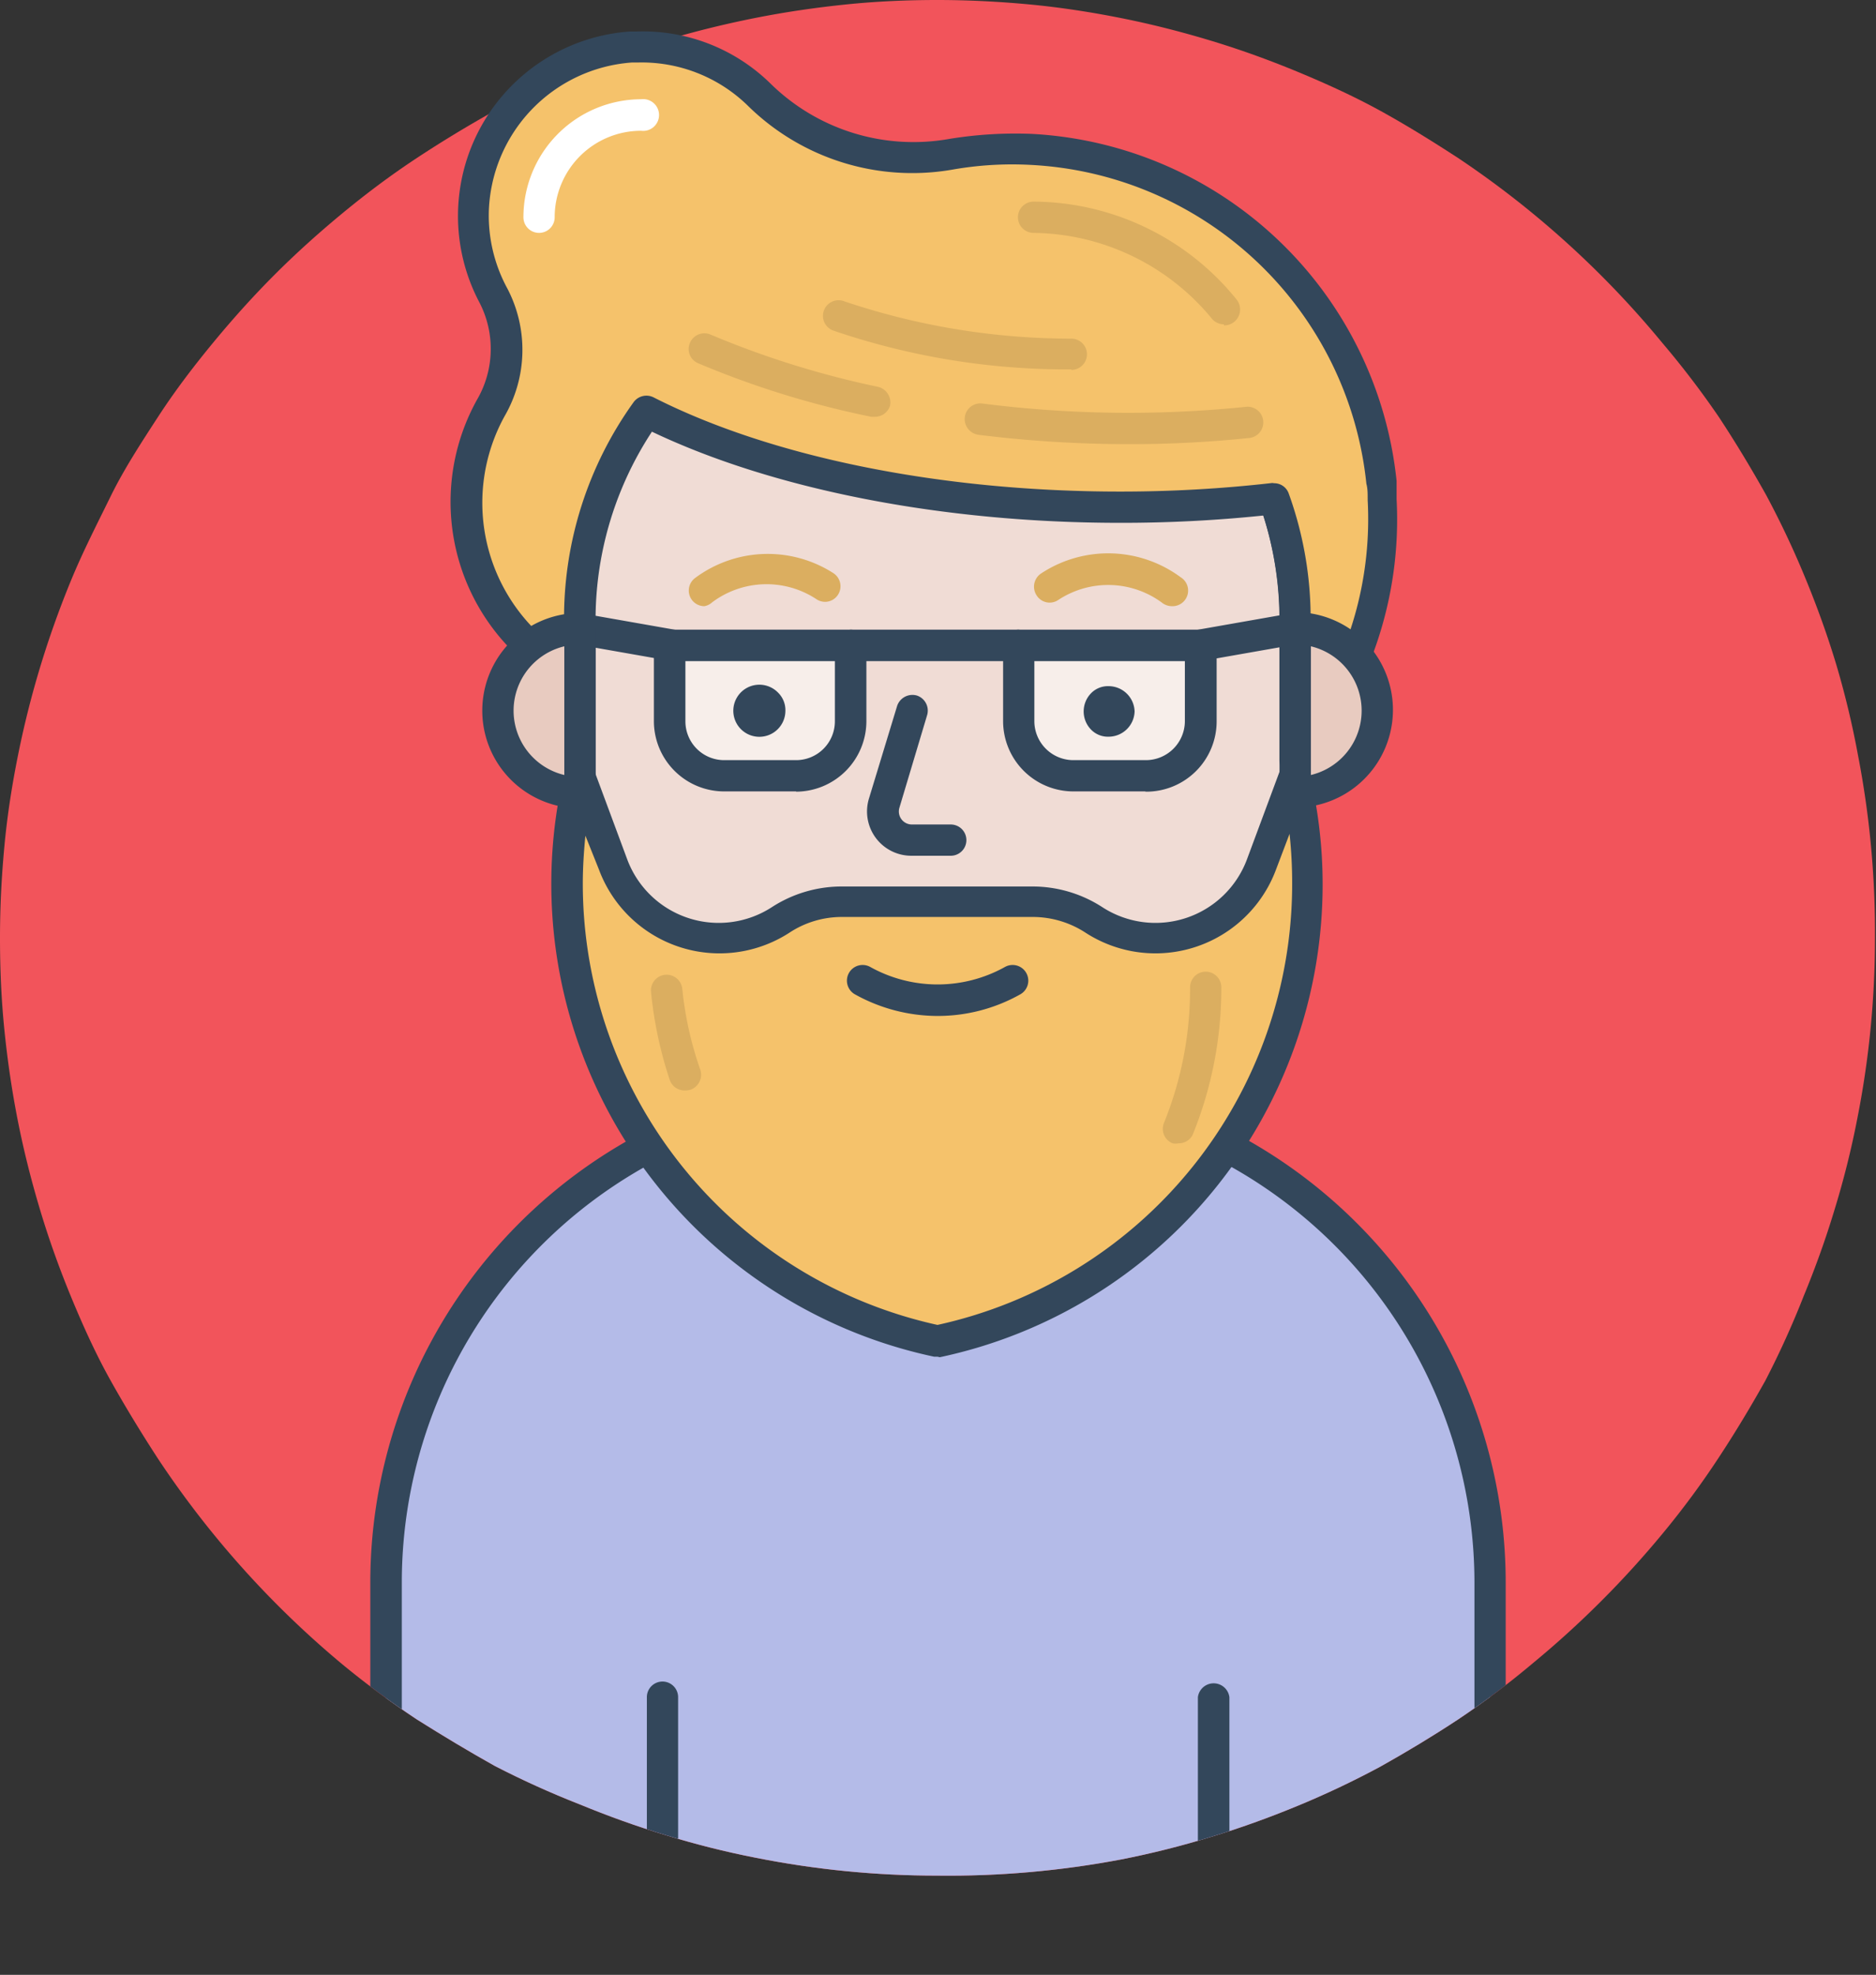 <svg xmlns="http://www.w3.org/2000/svg" xmlns:xlink="http://www.w3.org/1999/xlink" viewBox="0 0 72.04 75.81"><rect x="0" y="0" width="72.04" height="75.81" fill="#333333" stroke="none"/><defs><style>.cls-1,.cls-7{fill:none;}.cls-2{fill:#f2545b;}.cls-3{clip-path:url(#clip-path);}.cls-4{fill:#b4bbe8;}.cls-5{fill:#33475b;}.cls-6{fill:#dbae60;}.cls-7{fill-rule:evenodd;}.cls-8{fill:#f0dcd5;}.cls-9{fill:#f5c26b;}.cls-10{fill:#f7eeea;}.cls-11{fill:#fff;}.cls-12{fill:#e8cbc0;}</style><clipPath id="clip-path"><path class="cls-1" d="M72,36a35.6,35.6,0,0,1-.69,7,33.72,33.72,0,0,1-.86,3.43c-.34,1.13-.74,2.24-1.19,3.33A34.39,34.39,0,0,1,67.79,53c-.56,1-1.16,2-1.82,3a32.52,32.52,0,0,1-2.1,2.84,36.91,36.91,0,0,1-5,5A32.52,32.52,0,0,1,56,66c-1,.66-2,1.26-3,1.82a34.39,34.39,0,0,1-3.19,1.51c-1.09.45-2.2.85-3.33,1.19a33.72,33.72,0,0,1-3.43.86A35.6,35.6,0,0,1,36,72a35.6,35.6,0,0,1-7-.69,33.54,33.54,0,0,1-3.42-.86c-1.13-.34-2.24-.74-3.33-1.19A34.57,34.57,0,0,1,19,67.79C18,67.23,17,66.63,16,66a34.1,34.1,0,0,1-2.84-2.1A36.5,36.5,0,0,1,6.07,56c-.65-1-1.26-2-1.82-3s-1.06-2.1-1.51-3.19-.85-2.2-1.19-3.33S.92,44.21.69,43.05s-.4-2.32-.52-3.5S0,37.2,0,36s.06-2.35.17-3.53S.46,30.15.69,29s.52-2.3.86-3.42.74-2.24,1.19-3.33,1-2.16,1.51-3.2S5.42,17,6.07,16s1.36-1.93,2.11-2.84,1.54-1.79,2.37-2.62,1.71-1.62,2.62-2.37S15,6.73,16,6.07s2-1.26,3-1.82,2.11-1.06,3.2-1.51,2.2-.85,3.33-1.19S27.84.92,29,.69s2.33-.4,3.5-.52S34.84,0,36,0s2.36.06,3.53.17,2.34.29,3.5.52,2.3.52,3.43.86,2.24.74,3.33,1.19S52,3.7,53,4.25s2,1.17,3,1.82a36.29,36.29,0,0,1,7.84,7.1A34.1,34.1,0,0,1,66,16c.66,1,1.26,2,1.82,3a34.57,34.57,0,0,1,1.51,3.2c.45,1.09.85,2.2,1.19,3.33A33.54,33.54,0,0,1,71.35,29,35.6,35.6,0,0,1,72,36Z"/></clipPath></defs><title>brioP1</title><g id="Layer_2" data-name="Layer 2"><g id="Layer_1-2" data-name="Layer 1"><path class="cls-2" d="M72,36a35.6,35.6,0,0,1-.69,7,33.72,33.72,0,0,1-.86,3.43c-.34,1.13-.74,2.24-1.19,3.33A34.39,34.39,0,0,1,67.79,53c-.56,1-1.16,2-1.82,3a32.52,32.52,0,0,1-2.1,2.84,36.91,36.91,0,0,1-5,5A32.52,32.52,0,0,1,56,66c-1,.66-2,1.26-3,1.82a34.39,34.39,0,0,1-3.19,1.51c-1.09.45-2.2.85-3.33,1.19a33.72,33.72,0,0,1-3.43.86A35.6,35.6,0,0,1,36,72a35.6,35.6,0,0,1-7-.69,33.54,33.54,0,0,1-3.42-.86c-1.13-.34-2.24-.74-3.33-1.19A34.57,34.57,0,0,1,19,67.79C18,67.23,17,66.63,16,66a34.1,34.1,0,0,1-2.84-2.1A36.5,36.5,0,0,1,6.07,56c-.65-1-1.26-2-1.82-3s-1.06-2.1-1.51-3.19-.85-2.2-1.19-3.33S.92,44.21.69,43.05s-.4-2.32-.52-3.5S0,37.2,0,36s.06-2.35.17-3.53S.46,30.15.69,29s.52-2.3.86-3.42.74-2.24,1.19-3.33,1-2.16,1.51-3.2S5.42,17,6.07,16s1.36-1.93,2.11-2.84,1.54-1.79,2.37-2.62,1.71-1.62,2.62-2.37S15,6.73,16,6.07s2-1.26,3-1.82,2.11-1.06,3.2-1.51,2.2-.85,3.33-1.19S27.84.92,29,.69s2.33-.4,3.5-.52S34.84,0,36,0s2.36.06,3.53.17,2.34.29,3.5.52,2.3.52,3.43.86,2.24.74,3.33,1.19S52,3.7,53,4.25s2,1.17,3,1.82a36.29,36.29,0,0,1,7.84,7.1A34.1,34.1,0,0,1,66,16c.66,1,1.26,2,1.82,3a34.57,34.57,0,0,1,1.51,3.2c.45,1.09.85,2.2,1.19,3.33A33.54,33.54,0,0,1,71.35,29,35.6,35.6,0,0,1,72,36Z"/><g class="cls-3"><path class="cls-4" d="M33.72,41.84h4.61A18.89,18.89,0,0,1,57.22,60.73V75.21H14.82V60.73A18.9,18.9,0,0,1,33.72,41.84Z"/><path class="cls-5" d="M15.43,74.61H56.62V60.73A18.32,18.32,0,0,0,38.33,42.44H33.72A18.31,18.31,0,0,0,15.43,60.73Zm41.79,1.2H14.82a.6.6,0,0,1-.6-.6V60.73a19.52,19.52,0,0,1,19.5-19.49h4.61A19.51,19.51,0,0,1,57.82,60.73V75.21A.6.6,0,0,1,57.22,75.81Z"/><path class="cls-5" d="M25.44,75.81a.6.6,0,0,1-.6-.6V65.15a.6.6,0,1,1,1.2,0V75.21A.6.6,0,0,1,25.44,75.81Z"/><path class="cls-5" d="M46.6,75.81a.6.6,0,0,1-.6-.6V65.15a.61.61,0,0,1,1.21,0V75.21A.6.6,0,0,1,46.6,75.81Z"/></g><path class="cls-6" d="M29.08,46.6a.61.61,0,0,1-.45-.2,14.19,14.19,0,0,1-2-2.81A.6.6,0,0,1,27.72,43a13.62,13.62,0,0,0,1.8,2.57.61.61,0,0,1,0,.85A.62.62,0,0,1,29.08,46.6Z"/><path class="cls-6" d="M30.36,44.35a.58.58,0,0,1-.54-.34,14.67,14.67,0,0,1-1.22-3.54.6.6,0,1,1,1.18-.25,13.63,13.63,0,0,0,1.11,3.26.6.6,0,0,1-.27.81A.62.62,0,0,1,30.36,44.35Z"/><path class="cls-6" d="M41.22,47a.62.62,0,0,1-.26-.06.6.6,0,0,1-.29-.8,12,12,0,0,0,.81-2.34.62.62,0,0,1,.73-.45.61.61,0,0,1,.44.73,12.79,12.79,0,0,1-.89,2.57A.6.6,0,0,1,41.22,47Z"/><path class="cls-6" d="M42.4,42.12h0a.61.61,0,0,1-.55-.66,11.91,11.91,0,0,0,.05-1.2.61.61,0,0,1,1.21,0c0,.43,0,.87-.06,1.31A.6.6,0,0,1,42.4,42.12Z"/><path class="cls-7" d="M0,36A35.89,35.89,0,0,1,2.74,22.24,36.53,36.53,0,0,1,6.07,16,36,36,0,0,1,16,6.07a36.53,36.53,0,0,1,6.23-3.33,36,36,0,0,1,27.57,0A36.43,36.43,0,0,1,56,6.07a35.57,35.57,0,0,1,5.46,4.48A36,36,0,0,1,69.3,22.24a35.29,35.29,0,0,1,2,6.75,36.16,36.16,0,0,1,0,14.06,35.6,35.6,0,0,1-2,6.76,36.15,36.15,0,0,1-7.81,11.68A36.15,36.15,0,0,1,49.81,69.3a35.6,35.6,0,0,1-6.76,2,36.16,36.16,0,0,1-14.06,0A36.07,36.07,0,0,1,16,66a35,35,0,0,1-5.46-4.48A35.57,35.57,0,0,1,6.07,56a35.88,35.88,0,0,1-5.38-13A36,36,0,0,1,0,36Z"/><path class="cls-8" d="M36,44.51A13.74,13.74,0,0,1,22.27,30.77v-7a13.74,13.74,0,1,1,27.47,0v7A13.74,13.74,0,0,1,36,44.51Z"/><path class="cls-5" d="M36,10.65A13.15,13.15,0,0,0,22.87,23.79v7A13.15,13.15,0,0,0,36,43.91h0A13.15,13.15,0,0,0,49.14,30.77v-7A13.15,13.15,0,0,0,36,10.65Zm0,34.46A14.35,14.35,0,0,1,21.67,30.77v-7a14.34,14.34,0,1,1,28.67,0v7A14.35,14.35,0,0,1,36,45.11Z"/><path class="cls-8" d="M35.05,27.28,34,30.83A1.1,1.1,0,0,0,35,32.25h1.49"/><path class="cls-5" d="M36.51,32.85H35a1.7,1.7,0,0,1-1.63-2.2l1.08-3.55a.62.62,0,0,1,.76-.4.61.61,0,0,1,.39.76L34.54,31a.5.5,0,0,0,.48.65h1.49a.6.6,0,1,1,0,1.2Z"/><path class="cls-9" d="M49.74,29.77h0l-1.26,3.39A4.35,4.35,0,0,1,42,35.29a4.37,4.37,0,0,0-2.36-.7H32.32a4.37,4.37,0,0,0-2.36.7,4.33,4.33,0,0,1-6.43-2.12l-1.26-3.39a17.72,17.72,0,0,0-.49,4.15A18,18,0,0,0,36,51.48,17.94,17.94,0,0,0,49.74,29.77Z"/><path class="cls-5" d="M22.48,32.08c-.06.61-.1,1.23-.1,1.85A17.35,17.35,0,0,0,36,50.86,17.33,17.33,0,0,0,49.62,33.93a17.64,17.64,0,0,0-.1-1.92L49,33.38a4.94,4.94,0,0,1-7.32,2.42,3.71,3.71,0,0,0-2-.6H32.32a3.65,3.65,0,0,0-2,.6A4.94,4.94,0,0,1,23,33.38ZM36,52.08h-.13a18.56,18.56,0,0,1-14.2-22.43.59.59,0,0,1,.55-.46.59.59,0,0,1,.6.39L24.09,33a3.75,3.75,0,0,0,5.54,1.83,4.93,4.93,0,0,1,2.69-.8h7.33a4.93,4.93,0,0,1,2.69.8A3.75,3.75,0,0,0,47.88,33l1.26-3.39a.6.6,0,0,1,.35-.35l0,0a.6.6,0,0,1,.49,0,.64.64,0,0,1,.3.4,18.2,18.2,0,0,1,.51,4.3,18.55,18.55,0,0,1-14.7,18.14Z"/><path class="cls-6" d="M26.29,41.86a.6.6,0,0,1-.57-.4A15.46,15.46,0,0,1,25,38.08a.6.6,0,1,1,1.2-.12,13.52,13.52,0,0,0,.69,3.1.61.61,0,0,1-.37.77A.69.69,0,0,1,26.29,41.86Z"/><path class="cls-6" d="M45.25,43.89a.57.57,0,0,1-.22,0,.6.6,0,0,1-.33-.79,13.68,13.68,0,0,0,1-5.2.6.6,0,0,1,1.2,0,14.94,14.94,0,0,1-1.1,5.66A.6.6,0,0,1,45.25,43.89Z"/><path class="cls-10" d="M44,29.79H41.22a2.1,2.1,0,0,1-2.1-2.1V24.78h7v2.91A2.1,2.1,0,0,1,44,29.79Z"/><path class="cls-5" d="M39.72,25.38v2.31a1.5,1.5,0,0,0,1.5,1.49H44a1.5,1.5,0,0,0,1.5-1.49V25.38Zm4.25,5H41.22a2.7,2.7,0,0,1-2.7-2.7V24.78a.6.6,0,0,1,.6-.61h7a.6.6,0,0,1,.6.61v2.91A2.7,2.7,0,0,1,44,30.39Z"/><path class="cls-5" d="M43.57,27.28a1,1,0,0,1-1,1,.9.9,0,0,1-.68-.28,1,1,0,0,1,0-1.38.9.9,0,0,1,.68-.28,1,1,0,0,1,1,1Z"/><path class="cls-5" d="M46.07,25.38a.6.6,0,0,1-.11-1.2l3.64-.64a.6.6,0,0,1,.21,1.19l-3.64.64Z"/><path class="cls-10" d="M30.57,29.79H27.81a2.1,2.1,0,0,1-2.1-2.1V24.78h6.95v2.91A2.1,2.1,0,0,1,30.57,29.79Z"/><path class="cls-5" d="M26.32,25.38v2.31a1.49,1.49,0,0,0,1.49,1.49h2.76a1.49,1.49,0,0,0,1.49-1.49V25.38Zm4.25,5H27.81a2.7,2.7,0,0,1-2.7-2.7V24.78a.6.6,0,0,1,.6-.61h6.95a.61.61,0,0,1,.61.61v2.91A2.71,2.71,0,0,1,30.57,30.39Z"/><path class="cls-5" d="M30.16,27.28a1,1,0,1,1-.28-.69A.94.94,0,0,1,30.16,27.28Z"/><path class="cls-5" d="M25.91,25.38H25.8l-3.64-.64a.61.61,0,0,1-.49-.7.6.6,0,0,1,.7-.49l3.64.64a.6.6,0,0,1,.49.7A.61.61,0,0,1,25.91,25.38Z"/><path class="cls-5" d="M39.12,25.38H32.66a.61.61,0,0,1,0-1.21h6.46a.61.61,0,0,1,0,1.21Z"/><path class="cls-9" d="M49.73,29.14V23.79a13.71,13.71,0,0,0-.8-4.64,53.91,53.91,0,0,1-5.92.33c-7.25,0-13.76-1.43-18.19-3.68a13.69,13.69,0,0,0-2.56,8v2.32a7.48,7.48,0,0,1-4.34-6.8,7.56,7.56,0,0,1,.93-3.63,4.46,4.46,0,0,0,.1-4.31,6.41,6.41,0,0,1-.78-3.21,6.53,6.53,0,0,1,6-6.35h.24a6.44,6.44,0,0,1,4.71,1.82,8.5,8.5,0,0,0,7.35,2.3,13.65,13.65,0,0,1,3.08-.19A14.26,14.26,0,0,1,53.07,18.5c0,.22,0,.45,0,.67A14.13,14.13,0,0,1,49.73,29.14Z"/><path class="cls-5" d="M48.93,18.55a.59.59,0,0,1,.56.4,14.12,14.12,0,0,1,.84,4.84v3.55a13.54,13.54,0,0,0,2.19-8.14c0-.26,0-.45-.05-.63A13.66,13.66,0,0,0,39.58,6.33a13.24,13.24,0,0,0-3,.18,9,9,0,0,1-7.87-2.46A5.83,5.83,0,0,0,24.48,2.4h-.22a5.92,5.92,0,0,0-5.49,5.76,5.86,5.86,0,0,0,.71,2.91,5.08,5.08,0,0,1-.1,4.9,6.89,6.89,0,0,0,2.28,9.11v-1.3a14.19,14.19,0,0,1,2.67-8.34.61.61,0,0,1,.76-.19c4.52,2.3,11.05,3.62,17.92,3.62a51.22,51.22,0,0,0,5.85-.33Zm.8,11.19a.52.52,0,0,1-.21,0,.6.6,0,0,1-.39-.56V23.79a13.05,13.05,0,0,0-.62-4,52.61,52.61,0,0,1-5.5.28c-6.82,0-13.33-1.28-18-3.51a13,13,0,0,0-2.16,7.22v2.32a.58.58,0,0,1-.28.5.6.6,0,0,1-.58,0,8.08,8.08,0,0,1-3.67-11.26,3.87,3.87,0,0,0,.09-3.73A7.1,7.1,0,0,1,24.18,1.21h.25a7,7,0,0,1,5.16,2,7.83,7.83,0,0,0,6.82,2.13,15.71,15.71,0,0,1,3.22-.2,14.88,14.88,0,0,1,14,13.32c0,.2,0,.42,0,.7a14.77,14.77,0,0,1-3.53,10.39A.6.6,0,0,1,49.73,29.74Z"/><path class="cls-11" d="M20.7,8.94a.6.6,0,0,1-.6-.6,4.53,4.53,0,0,1,4.52-4.53.61.61,0,1,1,0,1.21A3.32,3.32,0,0,0,21.3,8.34.6.6,0,0,1,20.7,8.94Z"/><path class="cls-12" d="M22.27,24.13v6.3a3.15,3.15,0,0,1,0-6.3Z"/><path class="cls-5" d="M21.67,24.81a2.54,2.54,0,0,0,0,4.94Zm.6,6.22a3.75,3.75,0,1,1,0-7.5.6.6,0,0,1,.6.6v6.3A.6.6,0,0,1,22.27,31Z"/><path class="cls-12" d="M49.74,30.43v-6.3a3.15,3.15,0,0,1,0,6.3Z"/><path class="cls-5" d="M50.34,24.81v4.94a2.54,2.54,0,0,0,0-4.94ZM49.74,31a.6.6,0,0,1-.6-.6v-6.3a.6.6,0,0,1,.6-.6,3.75,3.75,0,1,1,0,7.5Z"/><path class="cls-6" d="M43.35,17.05a46.84,46.84,0,0,1-5.78-.36.61.61,0,0,1-.52-.68.6.6,0,0,1,.67-.52,44.37,44.37,0,0,0,10.1.13A.6.6,0,1,1,48,16.81,44,44,0,0,1,43.35,17.05Z"/><path class="cls-6" d="M33.59,16h-.13a34.92,34.92,0,0,1-6.66-2.06.59.59,0,0,1-.3-.79.6.6,0,0,1,.8-.3,35.09,35.09,0,0,0,6.42,2,.62.62,0,0,1,.46.72A.61.61,0,0,1,33.59,16Z"/><path class="cls-6" d="M41.14,14.18A27.74,27.74,0,0,1,32,12.69a.6.6,0,1,1,.43-1.12A27.31,27.31,0,0,0,41.14,13a.6.6,0,1,1,0,1.2Z"/><path class="cls-6" d="M47,12.45a.61.61,0,0,1-.49-.25,9,9,0,0,0-6.82-3.26.6.6,0,0,1,0-1.2,10.08,10.08,0,0,1,7.79,3.75.61.61,0,0,1-.48,1Z"/><path class="cls-6" d="M27.05,23.27a.6.6,0,0,1-.36-1.08A4.67,4.67,0,0,1,32,22a.6.6,0,0,1,.18.83.59.59,0,0,1-.83.17,3.48,3.48,0,0,0-4,.12A.62.62,0,0,1,27.05,23.27Z"/><path class="cls-6" d="M45,23.27a.62.62,0,0,1-.36-.12,3.48,3.48,0,0,0-4-.12.59.59,0,0,1-.83-.17A.61.61,0,0,1,40,22a4.68,4.68,0,0,1,5.34.16A.6.6,0,0,1,45,23.27Z"/><path class="cls-5" d="M36,39a6.55,6.55,0,0,1-3.17-.83.6.6,0,0,1,.59-1.05,5.32,5.32,0,0,0,5.17,0,.6.6,0,0,1,.59,1.05A6.47,6.47,0,0,1,36,39Z"/></g></g></svg>